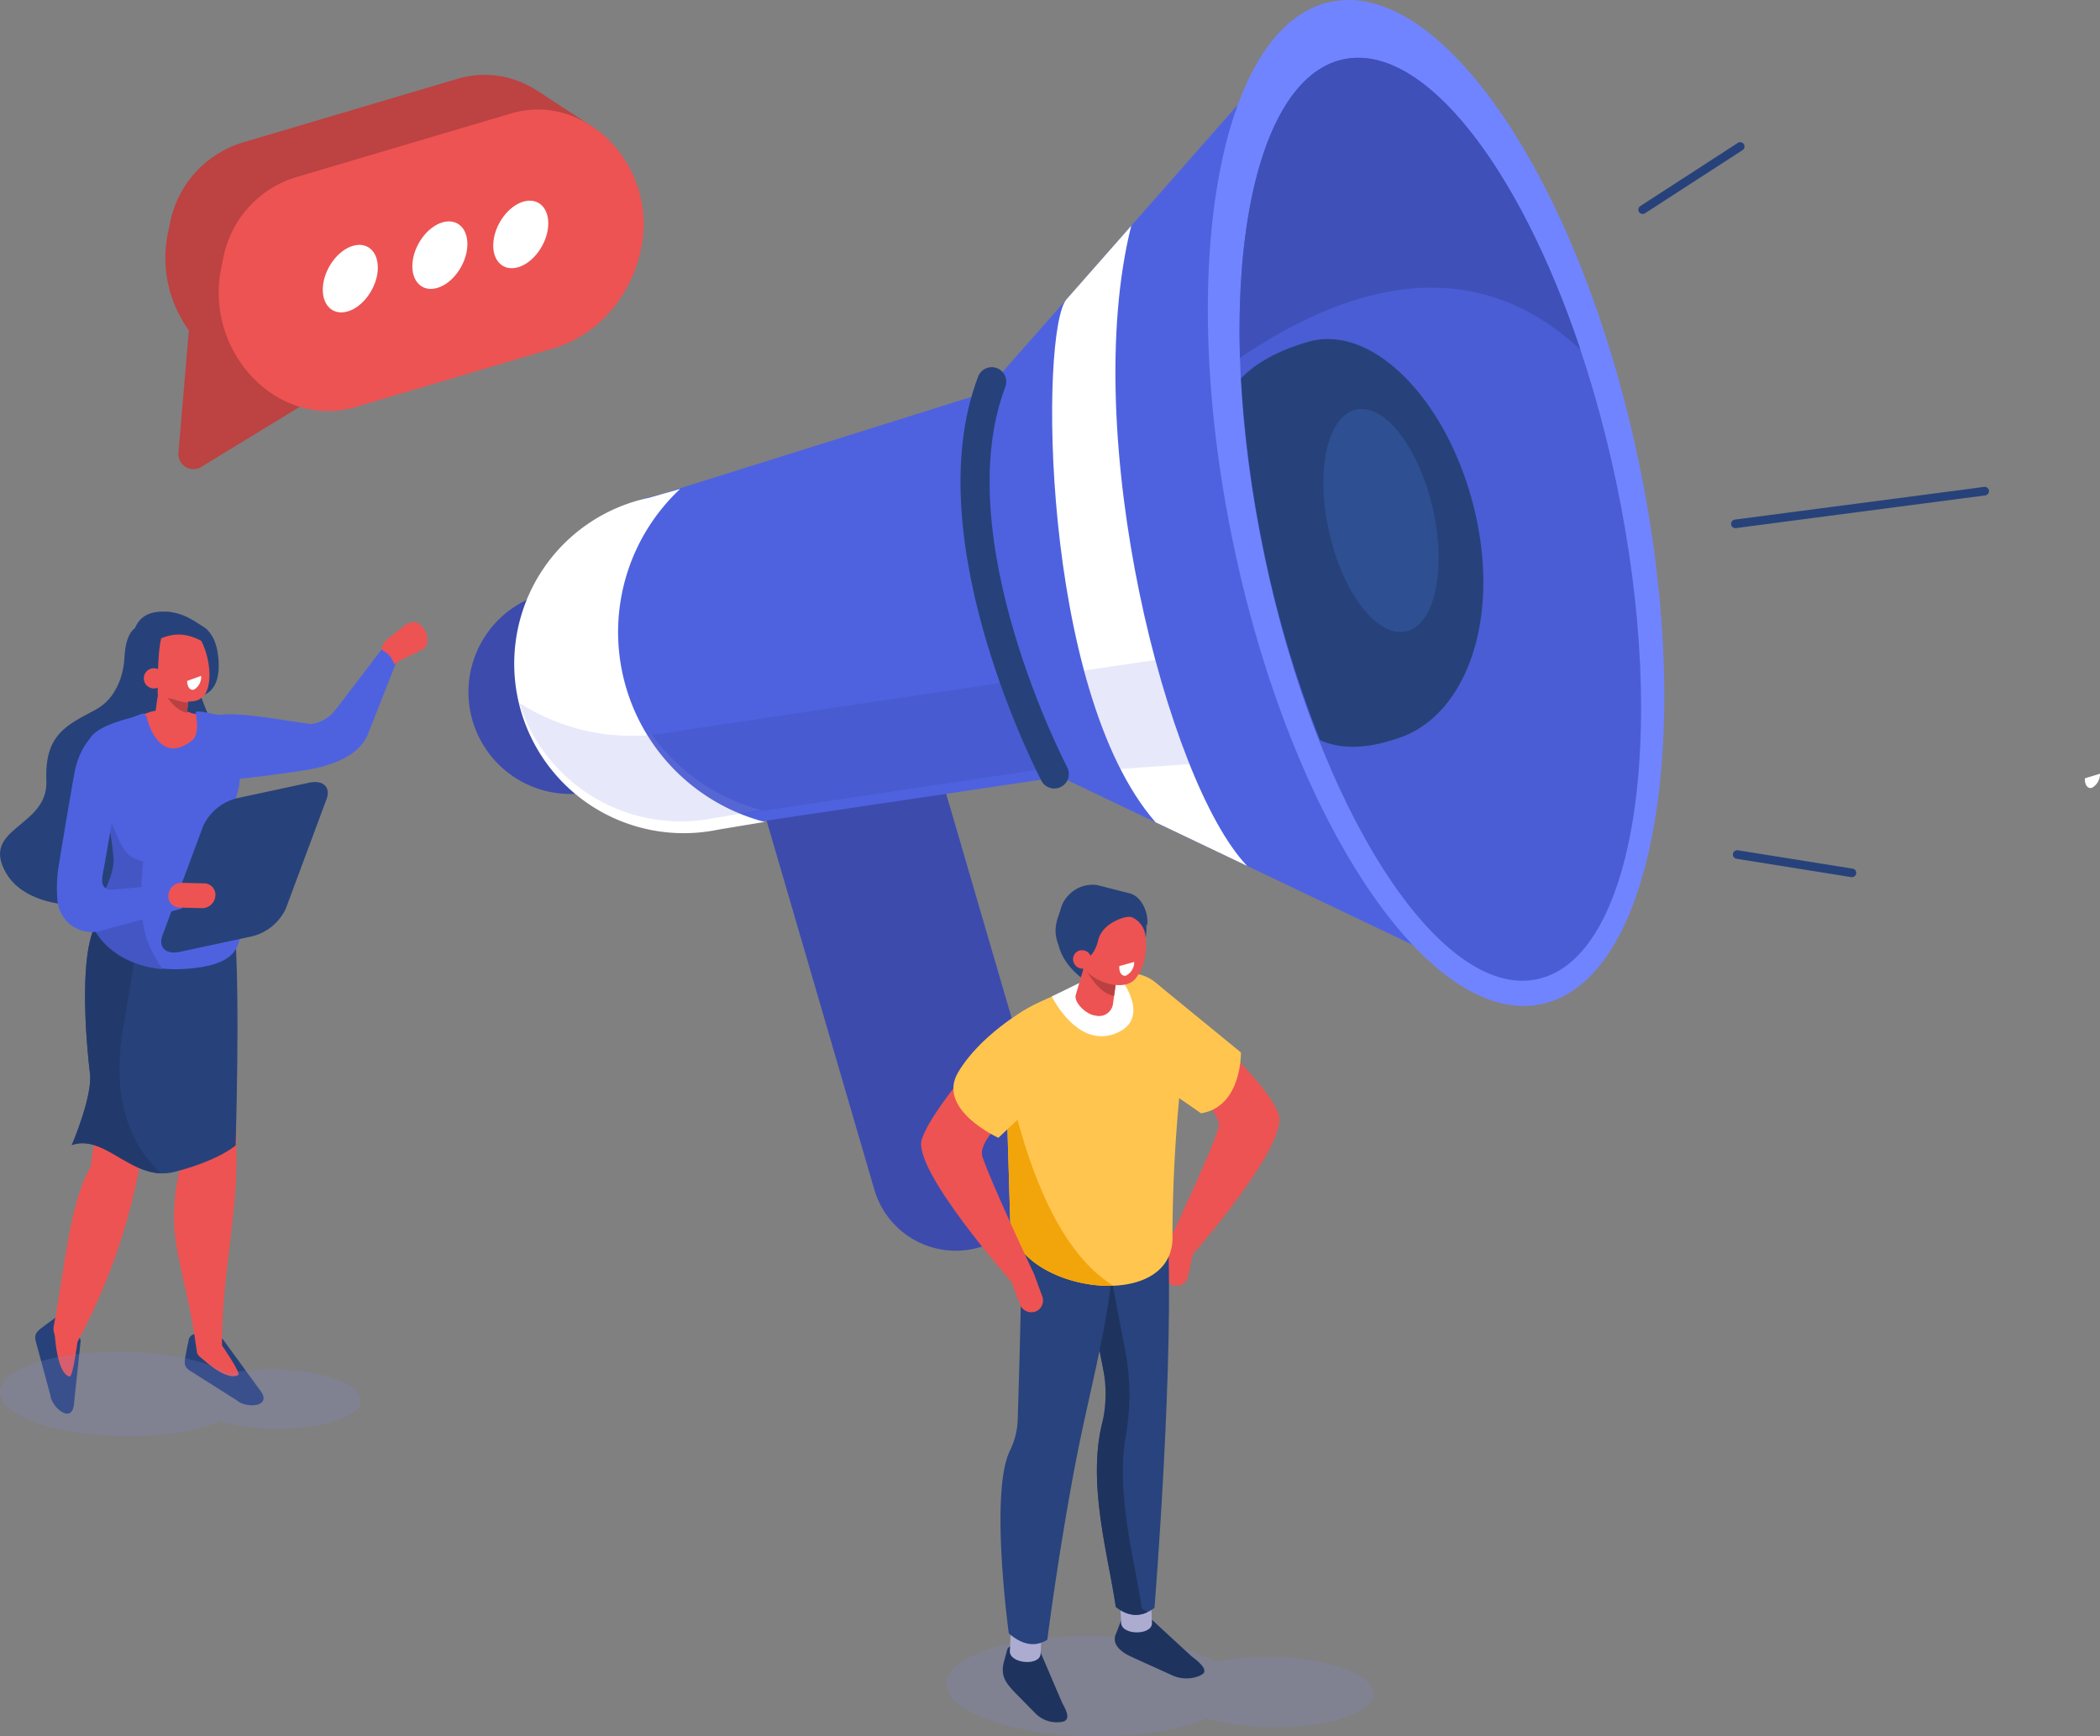 <svg data-name="Group 34" xmlns="http://www.w3.org/2000/svg" width="384.547" height="318" viewBox="0 0 384.547 318">
    <rect x="0" y="0" width="384.547" height="318" fill="#808080" stroke="none"/>
    <defs>
        <clipPath id="ffua8v617a">
            <path data-name="Rectangle 11" style="fill:none" d="M0 0h44.38v21.711H0z"/>
        </clipPath>
        <clipPath id="trd4m98xwb">
            <path data-name="Rectangle 10" style="fill:none" d="M0 0h66.098v15.531H0z"/>
        </clipPath>
        <clipPath id="f6rhs8nc0c">
            <path data-name="Rectangle 10" style="fill:none" d="M0 0h78.228v18.381H0z"/>
        </clipPath>
        <clipPath id="qkvlp42otd">
            <path data-name="Rectangle 14" style="fill:none" d="M0 0h19.309v19.93H0z"/>
        </clipPath>
    </defs>
    <g data-name="Group 35">
        <g data-name="Group 27">
            <g data-name="Group 34">
                <path data-name="Path 3" d="m1575.878 544.79 3.443-.977a21.61 21.61 0 0 0 9.308 36.675l-5.073.842a18.669 18.669 0 0 1-7.679-36.539" transform="translate(-1475.386 -436.291)" style="fill:#3d4bad"/>
                <path data-name="Path 4" d="m1203.191 742.892-1.813.53a15.527 15.527 0 0 1-19.255-10.553l-20.6-70.564a15.526 15.526 0 0 1 10.553-19.254l1.814-.53a15.525 15.525 0 0 1 19.254 10.552l20.6 70.564a15.526 15.526 0 0 1-10.553 19.254" transform="translate(-1022.01 -514.98)" style="fill:#3d4bad"/>
                <path data-name="Path 5" d="m1196.705 414.246-73.194 10.915a31.043 31.043 0 1 1-12.767-60.759l73.36-23.009c1.553-.327 14.156 72.527 12.6 72.853" transform="translate(-989.685 -273.891)" style="fill:#4e62e0"/>
                <path data-name="Path 6" d="m1128.112 633.328 72.1-10.751a29.719 29.719 0 0 0 8.015 15.739l-72.662 10.836a31.044 31.044 0 0 1-35.989-21.041 38.242 38.242 0 0 0 28.54 5.218" transform="translate(-1003.738 -499.481)" style="fill:#495bd1"/>
                <path data-name="Path 7" d="m1450.244 454.526 5.724-1.624a35.908 35.908 0 0 0-10.592 33.613 35.921 35.921 0 0 0 26.071 27.371l-8.435 1.4a31.043 31.043 0 1 1-12.769-60.759" transform="translate(-1331.42 -363.354)" style="fill:#fff"/>
                <path data-name="Path 8" d="m762.456 8.748-60.984 69.27c-3.919 19.064.744 51.541 12.86 69.791l85.964 41a2.97 2.97 0 0 0 4.369-3.2L767.742 9.914a2.97 2.97 0 0 0-5.286-1.167" transform="translate(-521.267 -6.059)" style="fill:#4e62e0"/>
                <path data-name="Path 9" d="M671.254 84.325c10.652 50.691 2.694 95.271-17.776 99.573s-45.7-33.3-56.352-84S594.433 4.632 614.9.33s45.7 33.3 56.352 84" transform="translate(-371.219 .005)" style="fill:#7184ff"/>
                <path data-name="Path 10" d="M682.854 131.261c9.777 46.527 3.28 87.275-14.512 91.014S628.2 191.328 618.423 144.8s-3.28-87.275 14.512-91.014 40.142 30.947 49.919 77.474" transform="translate(-386.889 -42.93)" style="fill:#4a5dd4"/>
                <path data-name="Path 11" d="M760 321.272c2.648-2.771 6.581-5.022 12.234-6.681 11.971-3.513 25.819 10.973 30.565 30.95s-1.643 37.107-13.376 41.392c-6.309 2.3-11.138 2.282-14.941.6a206.4 206.4 0 0 1-10.831-37.333A214.765 214.765 0 0 1 760 321.272" transform="translate(-532.751 -251.967)" style="fill:#27427a"/>
                <path data-name="Path 12" d="m518.488 143.372 7.437-4.814 5.644-3.653 4.786-3.1a.8.8 0 0 1 1.082.284.808.808 0 0 1-.284 1.082l-7.437 4.814-5.644 3.654-4.786 3.1a.8.8 0 0 1-1.082-.284.809.809 0 0 1 .284-1.082" transform="translate(-218.087 -105.658)" style="fill:#27427a"/>
                <path data-name="Path 13" d="m292.468 456.925 1.221-.16 3.322-.436 4.914-.645 6-.786 6.567-.861 6.629-.869 6.18-.811 5.222-.685 3.744-.491c.594-.078 1.19-.176 1.786-.234l.075-.01a.792.792 0 0 1 .791.791.815.815 0 0 1-.791.791l-1.221.16-3.322.436-4.914.644-6 .786-6.567.861-6.629.869-6.18.811-5.222.685-3.743.491c-.594.078-1.19.176-1.786.234l-.075.01a.792.792 0 0 1-.791-.791.816.816 0 0 1 .791-.791" transform="translate(25.305 -361.774)" style="fill:#27427a"/>
                <path data-name="Path 14" d="m415.589 787.611 8.747 1.4 6.638 1.066 5.629.9a.794.794 0 0 1 .552.973.815.815 0 0 1-.973.552l-8.747-1.4-6.635-1.062-5.629-.9a.793.793 0 0 1-.552-.973.814.814 0 0 1 .973-.552" transform="translate(-97.267 -631.873)" style="fill:#27427a"/>
                <path data-name="Path 16" d="m1903.315 1245.5-6.658-9.156a8.872 8.872 0 0 0-4.919-.92 1.4 1.4 0 0 0-1.34 1.317l-.3 1.417c-.43 2.381-.789 3.147.642 4.053l8.5 5.38c1.711 1.564 6.912 1.269 4.079-2.091" transform="translate(-1855.885 -991.128)" style="fill:#27427a"/>
                <path data-name="Path 17" d="M1916.864 1244.389s3.786 5.442 3.219 5.76c-2.359 1.322-7.25-3.591-7.25-3.591s3.083-2.5 4.032-2.169" transform="translate(-1876.452 -998.325)" style="fill:#ed5353"/>
                <path data-name="Path 18" d="M1920.908 970.116c1.136 2.153 4.368.783 4.554-1.479-.027-12.668 2.688-22.616 2.67-34.458-.021-13.3-1-13.525-1.056-33.908l-12.361 1.957c2.271 14.658 3.221 33.172 3.221 33.172-3.283 14.206.605 17.248 2.972 34.715" transform="translate(-1884.815 -722.27)" style="fill:#ed5353"/>
                <path data-name="Path 19" d="m2066.162 1235.053 1.2-11.266a9.091 9.091 0 0 0-2.983-4.044 1.362 1.362 0 0 0-1.851.047l-1.158.833c-1.892 1.449-2.662 1.765-2.217 3.408l2.644 9.76c.213 2.317 4.208 5.663 4.364 1.261" transform="translate(-2052.581 -978.304)" style="fill:#27427a"/>
                <path data-name="Path 20" d="M2066.249 1231.548s-.839 6.578-1.465 6.422c-2.6-.646-2.78-9.158-2.78-9.158s3.774 1.84 4.245 2.736" transform="translate(-2052.053 -985.853)" style="fill:#ed5353"/>
                <path data-name="Path 21" d="M1977.88 956.178c-.291 2.391 2.791 4.717 4.225 3.05 13.965-26.18 12.267-43.682 16.8-67.422l-9.242-2.894c-1.681 16.122-5.01 37.967-5.01 37.967-3.872 6.533-4.753 18.9-6.768 29.3" transform="translate(-1968.069 -713.157)" style="fill:#ed5353"/>
                <path data-name="Path 22" d="M1942.464 829.511s2.628-1.018 1.381 45.764c0 0-2.963 2.712-11.114 4.833-7.684 2-12.675-7.054-18.892-4.9 0 0 3.843-8.945 3.327-13.133s-3.083-28.661 3.8-29.459 21.5-3.1 21.5-3.1" transform="translate(-1900.691 -665.499)" style="fill:#27427a"/>
                <path data-name="Path 23" d="M1984.47 884.874s3.843-8.945 3.327-13.133-3.083-28.662 3.8-29.459a262.1 262.1 0 0 0 5.655-.737c-.48 4.073-1.443 10.75-3.339 21.669-2.527 14.556 2.246 22.589 6.934 26.841-6.315-.2-10.865-7.09-16.377-5.181" transform="translate(-1971.322 -675.155)" style="fill:#223a6b"/>
                <path data-name="Path 24" d="m1971.683 568.02-9.563 8.2s-.085 6.644-5.251 9.451-9.411 4.427-9.042 13.028-12.217 8.505-7.382 16.905 22.5 7.012 27.211.923 12.074-24.823 9.654-30.289-5.626-18.217-5.626-18.217" transform="translate(-1939.337 -455.711)" style="fill:#27427a"/>
                <path data-name="Path 25" d="M1768.8 623.11c-5.481.327-4.659-4.763-4.659-4.763l4.278-7.057c3.393-1.17 11.294.432 18.13 1.378a6.74 6.74 0 0 0 4.482-2.563l8.962-11.735 2.731 1.644-5.58 14.135c-1.86 5.476-9.834 6.589-11.149 6.894 0 0-10.676 1.679-17.2 2.068" transform="translate(-1729.626 -480.06)" style="fill:#4e62e0"/>
                <path data-name="Path 26" d="M1745.373 577.171c1.125 1.3 1.19 3.094.146 3.984l-4.712 2.336c-1.045.89-.4.166-1.524-1.138-1.124-1.3-2.26-.618-.643-2.759l3.012-2.445a4.547 4.547 0 0 1 1.3-.758c.887-.322 1.533-.243 2.417.781" transform="translate(-1667.973 -462.291)" style="fill:#ed5353"/>
                <path data-name="Path 27" d="M1944.791 669.094s.3-10.971-5.711-11c-.837 0-2.215-.826-3.183-.81-5.02.083-4.31.134-7.994 1.418-1.387.484-2.382 4.418-2.209 5.908l-2.363 4.378z" transform="translate(-1903.181 -527.327)" style="fill:#ed5353"/>
                <path data-name="Path 28" d="M1932.618 659.251c-.978-.168-2.26-.458-2.146.117.5 2.522.244 4.23-.641 4.943-5.334 4.3-7.792-1.932-8.281-4.138-.083-.375-.563-.93-.938-.714l-2 .727c-10.8 2.866-8.309 5.875-5.878 11.685 0 0 2.853 10.179 2.822 14.319-.026 3.579-3.433 8.985-4.085 10.108-.844 1.455 3.607 10.92 17.447 9.85 10.9-.843 9.832-5.361 9.822-11.283-.007-3.727-1.911-13.737-1.746-16.683s2.5-5.073 1.1-9.868a57.355 57.355 0 0 0-3.308-8.61z" transform="translate(-1894.646 -528.725)" style="fill:#4e62e0"/>
                <path data-name="Path 29" d="m1960.882 629.866.352.054a2.03 2.03 0 0 0 2.368-1.8l.641-6.595a2.316 2.316 0 0 0-1.955-2.456l-.352-.054c-1.189-.181-2.977.271-3.09 1.441l-.973 6.988c-.113 1.17 1.821 2.238 3.009 2.42" transform="translate(-1929.468 -496.595)" style="fill:#ed5353"/>
                <path data-name="Path 30" d="M1964.328 640.164a6.339 6.339 0 0 1-4.865-2.634s2.046 4.128 4.664 4.474z" transform="translate(-1929.859 -511.478)" style="fill:#ba4141"/>
                <path data-name="Path 31" d="M1939.275 584.263s1.769 6.9-2.152 8.684-5.908-12.424-5.908-12.424z" transform="translate(-1899.618 -465.742)" style="fill:#27427a"/>
                <path data-name="Path 32" d="M1940.971 576.531c.9-1.846 2.451-2.312 3.992-1.458 1.388-.757 3.191-.035 4.647 2.113 2.027 2.991 2.892 7.967 1.583 10.66a3.024 3.024 0 0 1-2.595 1.642 7.37 7.37 0 0 1-2.8-.226c-3.3-.891-3.319-.411-4.67-2.4-2.027-2.991-1.463-7.635-.153-10.327" transform="translate(-1913.458 -461.039)" style="fill:#ed5353"/>
                <path data-name="Path 33" d="M1990.732 581.545c-.967 3.176-.685 10.293-.8 11.247 0 0-6.486.2-6.069-7.164.518-9.165 5.974-4.879 5.974-4.879z" transform="translate(-1961.085 -465.121)" style="fill:#27427a"/>
                <path data-name="Path 34" d="M1937.386 572.306c3.442-1.672 6.29-3 12.039 1.259.364-.8-.862-3.339-2.056-4.11-2.5-1.612-3.763-2.488-6.39-2.9l-.633-.031c-3.82-.187-5.743 1.392-6.33 5.094-.052.325-.611 1.831-.616 2.1l1.191-.481c-.04 2.171.6-1.1 2.795-.934" transform="translate(-1909.869 -454.5)" style="fill:#27427a"/>
                <path data-name="Path 35" d="M1948.784 628.559a2.725 2.725 0 0 0 1.282-2.5l-2.564.928c0 1.124.574 1.828 1.281 1.571" transform="translate(-1913.233 -502.276)" style="fill:#fff"/>
                <path data-name="Path 36" d="M1981.877 620.832a1.852 1.852 0 1 0 1.853-1.852 1.852 1.852 0 0 0-1.853 1.852" transform="translate(-1955.544 -496.596)" style="fill:#ed5353"/>
                <path data-name="Path 37" d="M1983.512 766.944c.651-1.123 4.059-6.529 4.085-10.108a52.223 52.223 0 0 0-1.68-9.893c3.089 6.772 3.054 9.115 7.1 10.076-1.321 12.929 1.112 15.762 3.5 19.747-10.356-.995-13.753-8.535-13.007-9.821" transform="translate(-1966.786 -599.258)" style="fill:#4456c4"/>
                <path data-name="Path 38" d="m1846.83 752.666-13.187 2.832c-2.578.554-4.012-.81-3.186-3.03l7.468-20.072a9.3 9.3 0 0 1 6.189-5.043l13.188-2.832c2.577-.553 4.01.81 3.185 3.03l-7.468 20.072a9.3 9.3 0 0 1-6.189 5.043" transform="translate(-1800.699 -581.17)" style="fill:#27427a"/>
                <path data-name="Path 39" d="M1963.669 685.948c1.037-5.715 4.16-7.582 4.16-7.582l2.967 15.106-1.681 9.607c-.314 1.8-.965 3.757 1.1 4.123l14.12-1.186-.976 4.614-14.765 4.069a6.33 6.33 0 0 1-7.983-5.242 26.429 26.429 0 0 1 .122-6.186s1.771-10.9 2.937-17.323" transform="translate(-1950.062 -544.239)" style="fill:#4e62e0"/>
                <path data-name="Path 40" d="M1942.9 820.172a2.423 2.423 0 0 1-2.4 2.213l-4.2-.107a2.08 2.08 0 0 1-2-2.322 2.423 2.423 0 0 1 2.4-2.213l4.2.107a2.08 2.08 0 0 1 2 2.322" transform="translate(-1903.464 -656.059)" style="fill:#ed5353"/>
                <path data-name="Path 41" d="m1652.154 92.69-9.924-6.457-59.518 48.342 12.182 7.821z" transform="translate(-1543.194 -69.182)" style="fill:#bd4242"/>
                <path data-name="Path 42" d="m1648.288 113.1-36.123 10.71c-14.214 4.214-27.893-10.013-24.623-25.61l.324-1.548a19.285 19.285 0 0 1 13.112-14.858l39.586-11.737c13.757-4.079 27 9.692 23.833 24.788-1.864 8.893-8 15.851-16.109 18.254" transform="translate(-1556.77 -55.621)" style="fill:#bd4242"/>
                <path data-name="Path 43" d="m1832.357 293.642-2.124 24.893a2.774 2.774 0 0 0 3.915 2.722l23.434-14.307z" transform="translate(-1797.561 -235.583)" style="fill:#bd4242"/>
                <path data-name="Path 44" d="m1598.888 145.2-36.122 10.71c-14.213 4.214-27.893-10.013-24.623-25.61l.324-1.548a19.285 19.285 0 0 1 13.113-14.852l39.585-11.737c13.757-4.079 27 9.692 23.833 24.788-1.865 8.893-8.005 15.851-16.11 18.254" transform="translate(-1497.604 -81.377)" style="fill:#ed5353"/>
                <path data-name="Path 45" d="M1793.922 231.5c-.255 3.315-2.708 6.668-5.479 7.49s-4.812-1.2-4.557-4.514 2.708-6.668 5.479-7.489 4.812 1.2 4.556 4.514" transform="translate(-1724.756 -181.957)" style="fill:#fff"/>
                <path data-name="Path 46" d="M1710.975 209.761c-.254 3.314-2.708 6.668-5.479 7.489s-4.811-1.2-4.557-4.514 2.708-6.668 5.48-7.489 4.811 1.2 4.556 4.514" transform="translate(-1625.409 -164.518)" style="fill:#fff"/>
                <path data-name="Path 47" d="M1636.067 190.568c-.255 3.315-2.709 6.668-5.48 7.489s-4.811-1.2-4.557-4.514 2.708-6.668 5.48-7.489 4.811 1.2 4.557 4.514" transform="translate(-1535.689 -149.12)" style="fill:#fff"/>
                <path data-name="Path 48" d="M802.118 399.649c2.067 11.274 8.156 20.25 13.6 20.048s8.18-9.506 6.113-20.781-8.155-20.25-13.6-20.047-8.18 9.507-6.113 20.781" transform="translate(-559.086 -303.956)" style="fill:#2e4f91"/>
                <path data-name="Path 49" d="M1171.85 425.432s-22.517-42.837-11.458-71.837" transform="translate(-978.786 -283.682)" style="stroke:#27427a;stroke-linecap:round;stroke-linejoin:round;stroke-width:5.333px;fill:none"/>
                <path data-name="Path 50" d="M689.1 53.787c14.524-3.052 32.083 19.5 43.364 53.2-12.844-12.1-32.863-18.54-62.348 1.491-.891-29.766 6.07-51.978 18.984-54.692" transform="translate(-443.057 -42.93)" style="fill:#3f50b8"/>
                <path data-name="Path 51" d="M1014.453 326.372c-14.656-15.326-30.845-78.81-21.223-117.243l-11.84 13.449c-4.932 5.6-4.762 71.684 16.284 95.792z" transform="translate(-786.078 -167.779)" style="fill:#fff"/>
                <g data-name="Group 16" style="opacity:.21;mix-blend-mode:multiply;isolation:isolate">
                    <g data-name="Group 15">
                        <g data-name="Group 14" style="clip-path:url(#ffua8v617a)" transform="translate(95.09 128.731)">
                            <path data-name="Path 52" d="M1452.691 656.937a36.08 36.08 0 0 0 20.091 13.794l-8.106 1.345-.284.043a31.045 31.045 0 0 1-35.989-21.041 38.25 38.25 0 0 0 24.288 5.86" transform="translate(-1428.402 -651.077)" style="fill:#8b92e3"/>
                        </g>
                    </g>
                </g>
                <g data-name="Group 13" style="opacity:.21;mix-blend-mode:multiply;isolation:isolate">
                    <g data-name="Group 12">
                        <g data-name="Group 11" style="clip-path:url(#trd4m98xwb)" transform="translate(0 247.54)">
                            <path data-name="Path 15" d="M1869.273 1253.222c8.448-3.024 22.7-3.012 31.827.028a21.421 21.421 0 0 1 3.916 1.7c5.923-1.227 13.878-.944 19.286.857 6.415 2.137 6.8 5.591.865 7.717-5.7 2.042-15.165 2.108-21.589.215-.393.168-.8.333-1.247.491-8.449 3.026-22.7 3.012-31.827-.028s-9.681-7.957-1.231-10.983" transform="translate(-1863.28 -1250.962)" style="fill:#8288d4"/>
                        </g>
                    </g>
                </g>
                <g data-name="Group 40" style="opacity:.21;mix-blend-mode:multiply;isolation:isolate">
                    <g data-name="Group 12">
                        <g data-name="Group 11" style="clip-path:url(#f6rhs8nc0c)" transform="translate(173.282 299.619)">
                            <path data-name="Path 15" d="M1870.373 1253.637c10-3.579 26.865-3.565 37.667.034a25.322 25.322 0 0 1 4.635 2.016c7.01-1.452 16.425-1.117 22.825 1.014 7.592 2.529 8.05 6.617 1.024 9.133-6.751 2.417-17.948 2.495-25.55.254-.465.2-.952.394-1.476.581-10 3.581-26.864 3.565-37.668-.033s-11.457-9.417-1.457-13" transform="translate(-1863.28 -1250.962)" style="fill:#8288d4"/>
                        </g>
                    </g>
                </g>
                <path data-name="Path 78" d="M190.156 719.287a2.87 2.87 0 0 0 1.486-2.576l-2.768.839c-.056 1.191.518 1.969 1.282 1.738" transform="translate(192.905 -575.003)" style="fill:#fff"/>
                <path data-name="Path 81" d="M1030.619 1156.433a2.156 2.156 0 0 0 2.653-1.606l.882-4.1a2.307 2.307 0 0 0-1.728-2.677 2.156 2.156 0 0 0-2.653 1.605l-.882 4.1a2.307 2.307 0 0 0 1.728 2.677" transform="translate(-815.733 -921.008)" style="fill:#ed5353"/>
                <path data-name="Path 82" d="M948.935 926.77s19.357 11.587 17.828 16.482-8.91 20.44-8.91 20.44l4.235 2.615s17.712-20.137 15.686-25.743c-2.536-7.019-20.984-22.451-20.984-22.451z" transform="translate(-743.667 -736.584)" style="fill:#ed5353"/>
                <path data-name="Path 84" d="m1032.387 1503.411-7.381-6.8a7.379 7.379 0 0 0-4.363-.635c-.782.109-.846-.477-.877.24l-1.108 2.894c-.957 1.905.466 3.35 2.661 4.385l7.477 3.39a6.264 6.264 0 0 0 5.135.1l.363-.2c1.283-.708-.311-2.178-1.907-3.369" transform="translate(-814.219 -1200.092)" style="fill:#1e335e"/>
                <path data-name="Path 85" d="M1067.225 1472.578c.107 2.324 5.752 2.3 5.645-.027l-.349-7.551-5.646.027z" transform="translate(-861.923 -1175.342)" style="fill:#acacd1"/>
                <path data-name="Path 86" d="m1156.176 1533.863-3.794-8.864c-.435-1.492-1.931-1.628-3.527-1.9-.716-.121-2.417.129-2.716.828l-.656 2.364c-.638 2.629.335 3.775 1.838 5.436l3.96 4.027a5.478 5.478 0 0 0 4.981 1.5c1.377-.326.84-1.754-.086-3.394" transform="translate(-961.651 -1221.933)" style="fill:#1e335e"/>
                <path data-name="Path 87" d="M1168.215 1498.761c-.111 2.321 5.518 2.824 5.629.5l.362-7.542-5.629-.5z" transform="translate(-983.292 -1196.377)" style="fill:#acacd1"/>
                <path data-name="Path 88" d="M1059.459 1176.24c2.381 1.893 4.745 1.942 7.089.182 0 0 3.767-46.547 2.345-70.628l-17.818-6.5c2.295 14.841 7.242 39.269 7.242 39.269-5.107 11.849-.392 27.088 1.142 37.674" transform="translate(-855.14 -881.945)" style="fill:#28437d"/>
                <path data-name="Path 89" d="m1071.047 1099.3 5 1.822c1.4 8.794 3.582 20.31 5.133 28.288a43.116 43.116 0 0 1 .066 15.578c-1.829 10.63 1.659 22.683 2.937 31.5a8.226 8.226 0 0 0 1.057.715c-1.923.9-3.858.586-5.805-.963-1.363-9.409-5.241-22.495-2.5-33.609a23.736 23.736 0 0 0 .126-10.249c-1.618-8.225-4.439-22.909-6.012-33.084" transform="translate(-875.113 -881.946)" style="fill:#1e335e"/>
                <path data-name="Path 90" d="M1105.526 1202.055c2.43 2.107 4.784 2.575 7.051 1.174 0 0 1.953-15.422 5.053-31.795 2.4-12.672 5.983-25.34 6.776-35.485l-16.573-10.521c.184 9.065-.4 28.964-.678 37.5a13.784 13.784 0 0 1-1.422 5.67c-3.763 7.636-.206 33.458-.206 33.458" transform="translate(-920.796 -902.91)" style="fill:#28437d"/>
                <path data-name="Path 91" d="M1069.786 949.154a280.532 280.532 0 0 1 1.8-30.334c-.071-14.226-5.459-19.686-14.383-16.741l-3.689.849c-10.761 5.435-16.243 4.943-14.255 16.461l.822 27.2c.065 12.919 30.474 17.772 29.71 2.56" transform="translate(-855.091 -723.102)" style="fill:#ffc54f"/>
                <path data-name="Path 92" d="m1102.751 992.763.822 27.2c.038 7.534 10.394 12.324 18.871 11.992-9.624-6.029-15.612-20.42-19.693-39.2" transform="translate(-918.588 -796.475)" style="fill:#f2a50a"/>
                <path data-name="Path 93" d="M1172.286 1180.856a2.288 2.288 0 0 1-2.848-1.411l-1.495-4.059a2.174 2.174 0 0 1 1.283-2.832 2.288 2.288 0 0 1 2.848 1.412l1.494 4.058a2.172 2.172 0 0 1-1.283 2.831" transform="translate(-982.717 -940.625)" style="fill:#ed5353"/>
                <path data-name="Path 94" d="M1167.179 951.134s-18.428 11.822-16.742 16.8 9.256 21.047 9.256 21.047l-3.938 1.825s-18.272-20.613-16.424-26.121c2.314-6.9 17.023-22.317 17.023-22.317z" transform="translate(-970.53 -756.044)" style="fill:#ed5353"/>
                <path data-name="Path 95" d="M1096.9 904.017s5.651 7.384-1.3 9.909-11.461-6.859-11.461-6.859l8.026-3.924z" transform="translate(-891.527 -724.574)" style="fill:#fff"/>
                <path data-name="Path 96" d="M1112.765 857.06a6.944 6.944 0 0 1-1.577 1.853c-.62.3-9.382-3.743-8.678-10.907.445-4.536 9.067-3.22 9.067-3.22z" transform="translate(-908.853 -677.613)" style="fill:#27427a"/>
                <path data-name="Path 97" d="m1100.591 885.74.432.077a2.557 2.557 0 0 0 3.01-2.164l1.128-8.182a2.818 2.818 0 0 0-2.284-3.113l-.431-.077a2.558 2.558 0 0 0-3.011 2.164l-2.244 7.655c-.2 1.451 1.944 3.38 3.4 3.64" transform="translate(-900.229 -699.78)" style="fill:#ed5353"/>
                <path data-name="Path 98" d="M1106.285 897.325a7.642 7.642 0 0 1-5.9-3.353s2.371 5.169 5.584 5.641z" transform="translate(-901.961 -717.217)" style="fill:#ba4141"/>
                <path data-name="Path 99" d="M1073.758 842.781c1.8 3.475 4.7 4.044 6.48 1.272s1.758-7.838-.043-11.313-4.7-4.044-6.478-1.272-1.758 7.837.042 11.313" transform="translate(-871.701 -665.661)" style="fill:#ed5353"/>
                <path data-name="Path 100" d="M1079.3 840.571c1.8 3.475 8.242 5.224 10.019 2.452s-.534-8.926-2.335-12.4-4.7-4.045-6.478-1.272-3.007 7.747-1.206 11.222" transform="translate(-881.295 -663.961)" style="fill:#ed5353"/>
                <path data-name="Path 101" d="M1105.319 828.017s1.613 7.021-3.776 9.023c0 0-6.7-3.188-2.871-10.348 3.377-6.311 10.421-2.225 10.421-2.225z" transform="translate(-904.196 -660.411)" style="fill:#27427a"/>
                <path data-name="Path 102" d="M1074.746 844.665a4.274 4.274 0 0 0-2.723-3.874l.509-2.069s3.033.46 2.214 5.943" transform="translate(-864.955 -672.891)" style="fill:#27427a"/>
                <path data-name="Path 103" d="M1075.787 829.327c1.032-1.747 2.472-.038 2.472-.038.924-2.8 4.06-3.719 4.634-3.884a4.007 4.007 0 0 1 4.274 1.458c.332-2.351-1.061-5.529-3.42-5.96l-5.747-1.468a6.1 6.1 0 0 0-6.759 4.733l-.113.391c-.332 2.35 2.3 4.337 4.659 4.768" transform="translate(-877.102 -657.344)" style="fill:#27427a"/>
                <path data-name="Path 104" d="M1123.049 882.605a1.741 1.741 0 0 0 2.287.8 1.65 1.65 0 0 0 .7-2.263 1.738 1.738 0 0 0-2.286-.8 1.65 1.65 0 0 0-.7 2.263" transform="translate(-926.352 -706.148)" style="fill:#ed5353"/>
                <path data-name="Path 105" d="M1084.54 893.557a2.8 2.8 0 0 0 1.5-2.5l-2.734.762c-.075 1.169.477 1.946 1.232 1.735" transform="translate(-878.341 -714.881)" style="fill:#fff"/>
                <path data-name="Path 106" d="m1158.691 945.286-14.466 13.631s-11.388-5.163-7.387-11.959 12.228-11.457 12.228-11.457z" transform="translate(-961.406 -750.534)" style="fill:#ffc54f"/>
                <path data-name="Path 107" d="m984.517 912.016 15.192 12.43s.224 9.913-7.291 11.146l-7.009-4.85z" transform="translate(-772.476 -731.693)" style="fill:#ffc54f"/>
                <g data-name="Group 25" style="opacity:.21;mix-blend-mode:multiply;isolation:isolate">
                    <g data-name="Group 24">
                        <g data-name="Group 23" style="clip-path:url(#qkvlp42otd)" transform="translate(198.508 120.884)">
                            <path data-name="Path 108" d="M1038.8 631.321a93.557 93.557 0 0 1-6.664-18.01l13.055-1.92a170.512 170.512 0 0 0 6.255 19.063z" transform="translate(-1032.136 -611.391)" style="fill:#8b92e3"/>
                        </g>
                    </g>
                </g>
            </g>
        </g>
    </g>
</svg>
